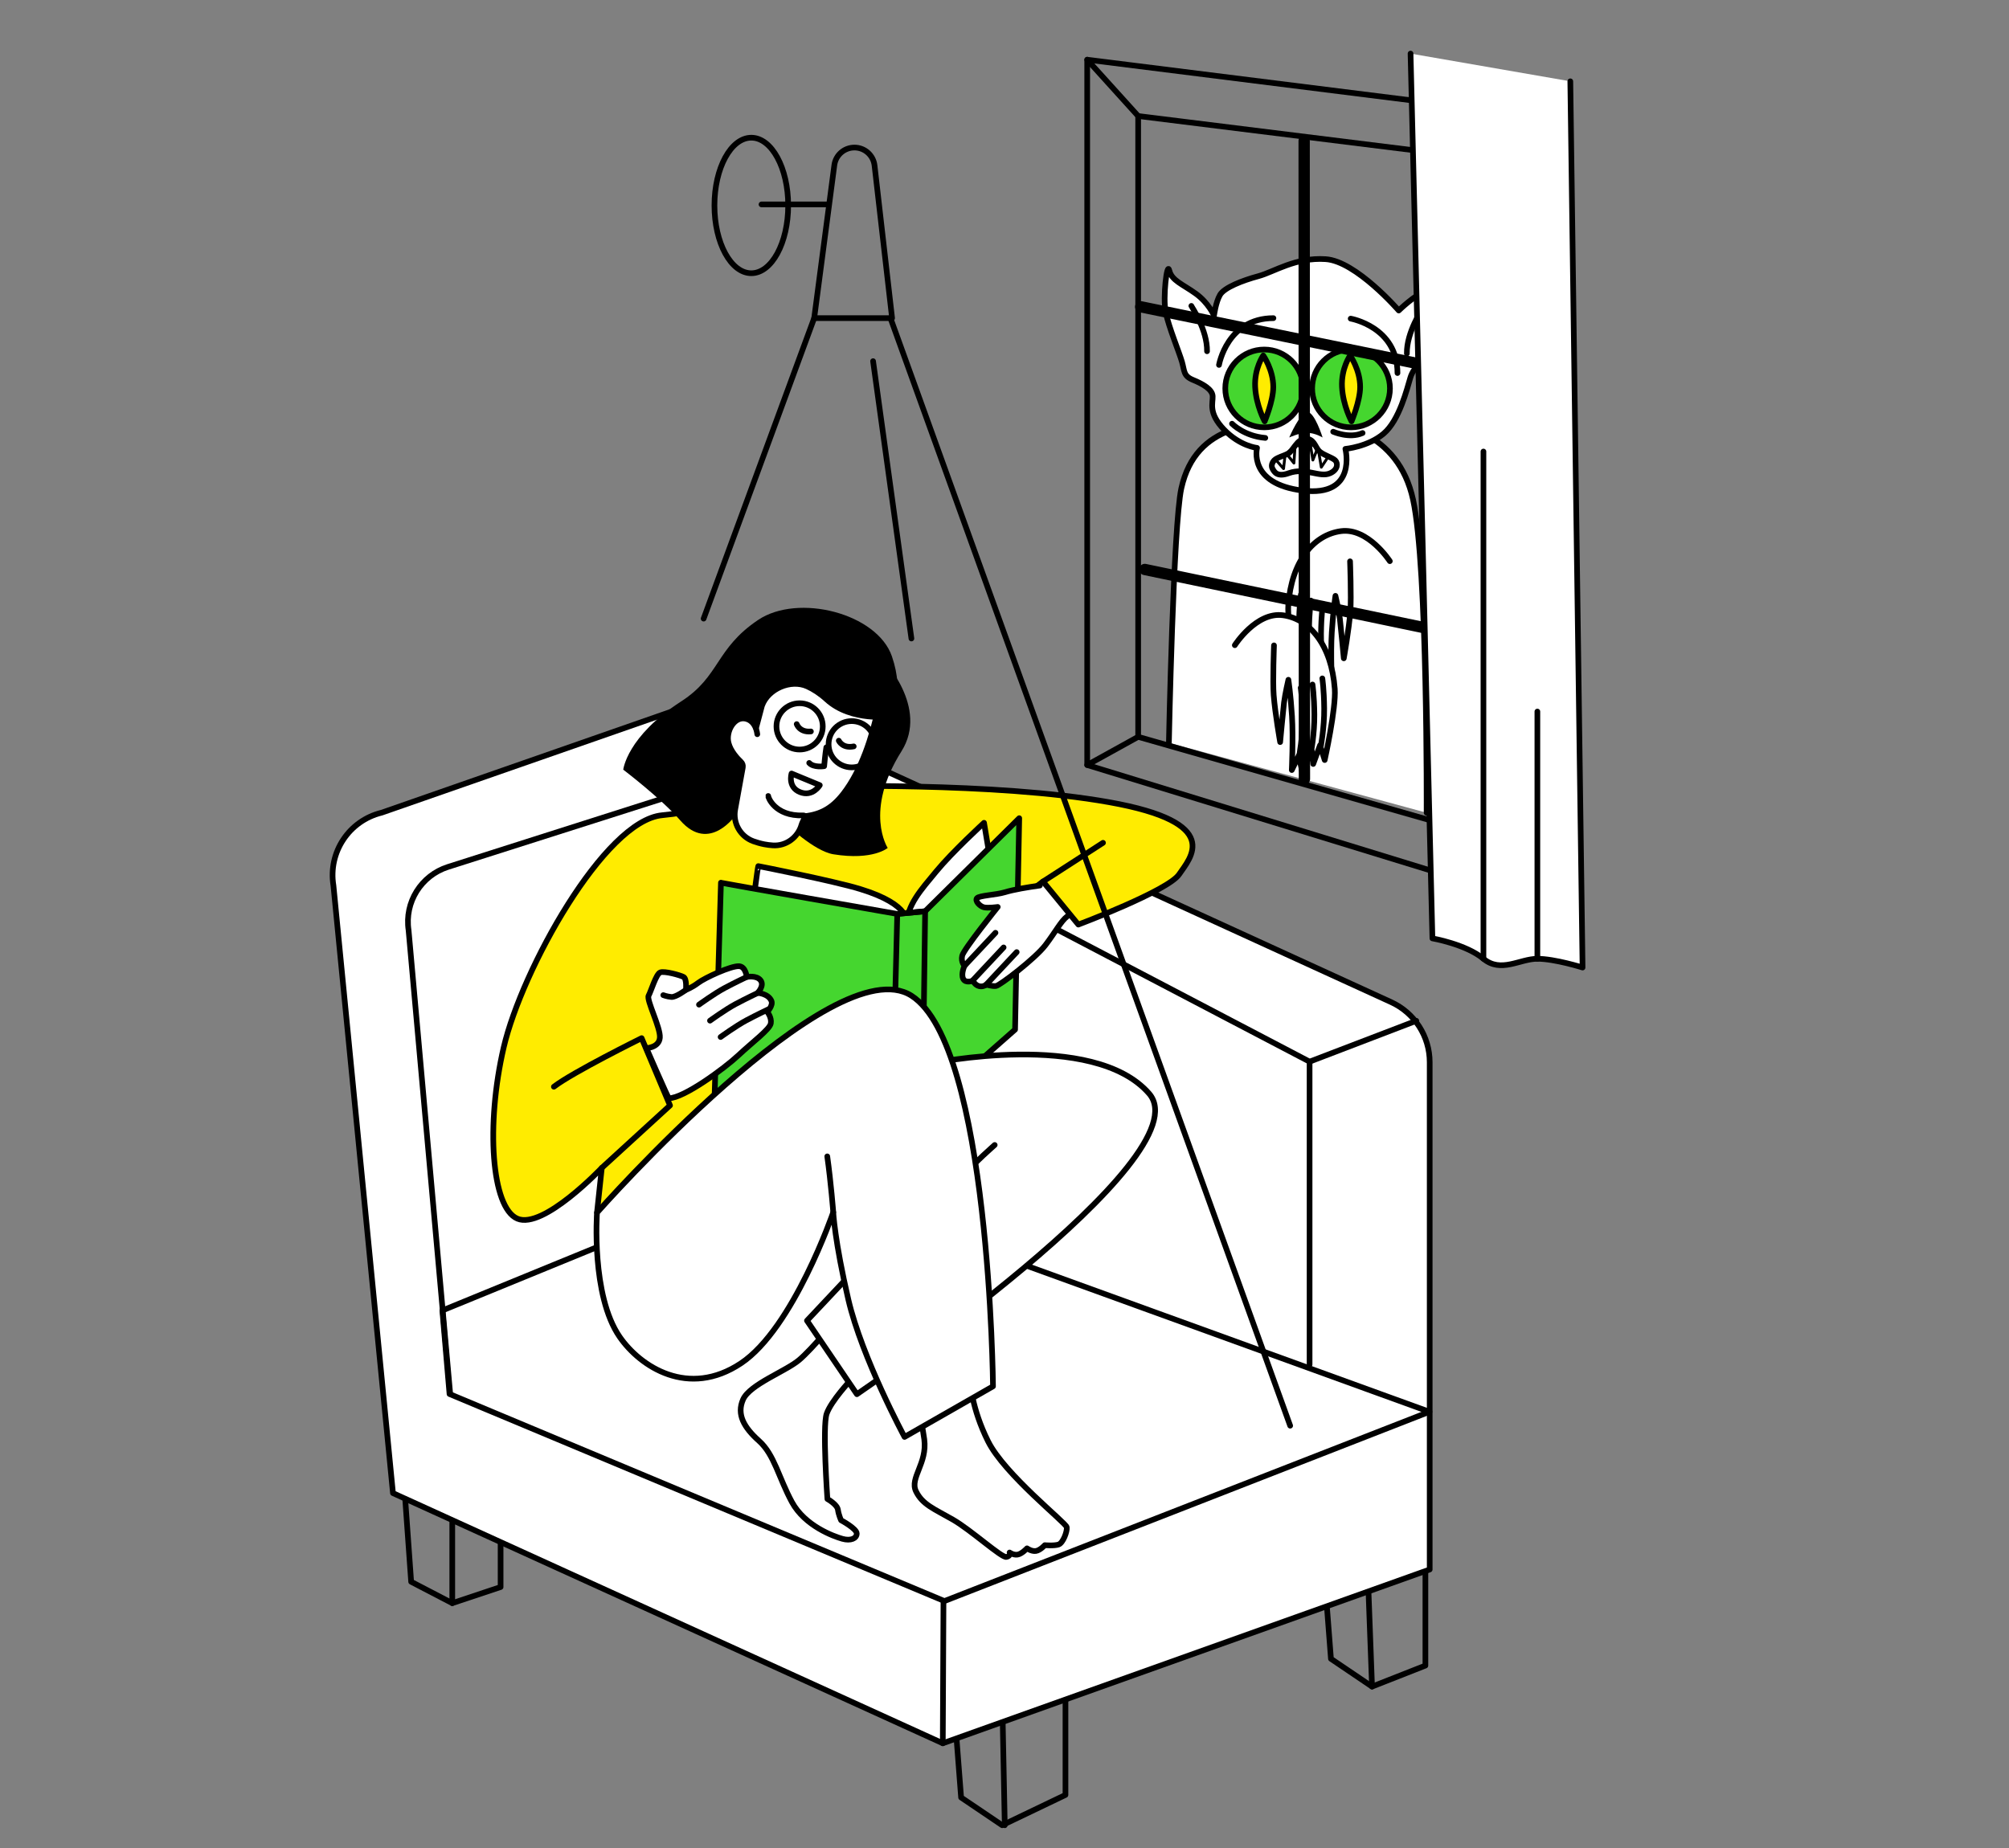 <?xml version="1.0" encoding="utf-8"?>
<!-- Generator: Adobe Illustrator 23.0.2, SVG Export Plug-In . SVG Version: 6.00 Build 0)  -->
<svg version="1.1" xmlns="http://www.w3.org/2000/svg" xmlns:xlink="http://www.w3.org/1999/xlink" x="0px" y="0px"
	 viewBox="0 0 709.97 653.29" style="enable-background:new 0 0 709.97 653.29;" xml:space="preserve">
<rect x="0" y="0" width="709.97" height="653.29" fill="#808080" stroke="none"/>
<style type="text/css">
	.st0{fill:#FFFFFF;stroke:#000000;stroke-width:2;stroke-linecap:round;stroke-linejoin:round;stroke-miterlimit:10;}
	.st1{fill:#45D62F;stroke:#000000;stroke-width:2;stroke-linecap:round;stroke-linejoin:round;}
	.st2{fill:none;stroke:#000000;stroke-width:2;stroke-linecap:round;stroke-linejoin:round;stroke-miterlimit:10;}
	.st3{fill:#FFEC00;stroke:#000000;stroke-width:2;stroke-linecap:round;stroke-linejoin:round;}
	.st4{fill:none;stroke:#000000;stroke-linecap:round;stroke-linejoin:round;stroke-miterlimit:10;}
	.st5{fill:none;stroke:#000000;stroke-width:4;stroke-linecap:round;stroke-linejoin:round;stroke-miterlimit:10;}
	.st6{fill:#FFFFFF;}
	.st7{fill:#FFFFFF;stroke:#000000;stroke-width:2;stroke-linecap:round;stroke-linejoin:round;}
	.st8{fill:none;stroke:#000000;stroke-width:2;stroke-linecap:round;stroke-linejoin:round;}
</style>
<g id="window">
	<g>
		<path class="st0" d="M413.08,262.51c0,0,1.56-77.01,4.39-89.88c5.19-23.57,27.16-23.17,41.15-23.97s35.55,3.99,40.75,27.96
			s4.79,110.65,4.79,110.65"/>
		<path class="st0" d="M429.03,111.54c0,0-1.89-4.48-6.48-7.78c-4.6-3.3-8.48-4.6-9.31-8.13s-2.36,9.55-1.3,14.73
			s4.83,14.26,5.77,17.56c0.94,3.3,0.47,4.95,3.89,6.36s6.84,3.3,6.95,5.77c0.12,2.47-1.65,5.89,4.01,11.78
			c5.66,5.89,11.67,6.48,11.67,6.48s-3.3,12.73,16.14,15.08c19.44,2.36,15.08-14.73,15.08-14.73s8.01-0.71,13.55-5.42
			c5.54-4.71,8.25-15.91,9.43-19.8c1.18-3.89,5.19-7.31,11.2-11.43c6.01-4.12,5.66-29.34,5.66-29.34s-7.31,8.96-11.2,10.13
			c-3.89,1.18-9.78,6.95-9.78,6.95s-15.08-17.44-25.81-18.15s-18.15,4.48-23.8,6.01s-12.02,4.01-13.55,6.6
			C429.62,106.83,429.03,111.54,429.03,111.54z"/>
		<circle class="st1" cx="446.76" cy="137.29" r="13.75"/>
		<circle class="st1" cx="477.45" cy="137.29" r="13.75"/>
		<g>
			<path class="st0" d="M491.16,198.34c0,0-7.69-11.91-17.3-10.61c-9.61,1.3-17.42,10.57-18.58,26.07
				c-0.51,6.87,3.61,25.24,3.61,25.24l1.68-5.22l2.45,6.62l0.52-4.58l3.48,7.09l1.2-5.45l2.5,5.09c0,0-0.55-11.39-0.07-19.09
				c0.48-7.7,1.29-12.9,1.29-12.9s1.2,5.1,1.56,8.06c0.36,2.96,1.39,14.02,1.39,14.02s1.81-10.06,2.32-16.68
				c0.37-4.8-0.11-17.6-0.11-17.6"/>
			<path class="st2" d="M468.09,237.75c0,0-1.32-6.8-1.25-13.67s0.67-10.64,0.67-10.64"/>
			<path class="st2" d="M463.85,236.58c0,0-1.32-6.8-1.25-13.67c0.07-6.87,0.67-10.64,0.67-10.64"/>
			<path class="st2" d="M460.32,234.41c0,0-1.32-6.8-1.25-13.67c0.07-6.87,0.67-10.64,0.67-10.64"/>
		</g>
		<path class="st3" d="M446.43,125.65c0,0-3.2,4.55-2.87,11.13c0.34,6.58,3.37,12.14,3.37,12.14s3.04-7.18,3.04-12.14
			C449.98,130.71,446.43,125.65,446.43,125.65z"/>
		<path class="st3" d="M477.13,125.65c0,0-3.2,4.55-2.87,11.13c0.34,6.58,3.37,12.14,3.37,12.14s3.04-7.18,3.04-12.14
			C480.67,130.71,477.13,125.65,477.13,125.65z"/>
		<path class="st2" d="M430.79,128.98c0,0,2.87-16.53,19.23-16.53"/>
		<path class="st2" d="M477.33,112.62c0,0,16.53,2.87,16.53,19.23"/>
		<path d="M455.61,154.63c0,0,3.83-9,6.41-9c2.59,0,5.38,9,5.38,9s-2.69-1.65-5.48-1.65C459.12,152.97,455.61,154.63,455.61,154.63z
			"/>
		<path class="st2" d="M450.65,162.4c-0.67,0.48-1.71,1.92-0.94,3.29c0.66,1.18,1.66,3.03,5.74,1.55c6-2.17,10.94,1.74,14.67,0
			c2.84-1.32,2.68-3.64,1.72-4.55c-1.14-1.09-4.65-1.97-5.9-3.52s-1.69-4.06-4.5-4.11c-3.1-0.05-4.5,4.52-6.36,5.35
			C453.23,161.24,451.78,161.6,450.65,162.4z"/>
		<polygon class="st4" points="450.76,162.4 453.6,165.64 454.15,160.73 		"/>
		<polygon class="st4" points="454.51,160.23 457.27,163.67 457.65,157.85 		"/>
		<polygon class="st4" points="458.42,156.39 460.92,160.94 462.5,155.31 		"/>
		<polygon class="st4" points="463.01,156.78 463.96,162.6 465.64,158.4 		"/>
		<polygon class="st4" points="466.07,160.01 466.94,165.13 469.54,161.19 		"/>
		<path class="st2" d="M435.39,149.76c0,0,4.19,4.38,11.76,5.02"/>
		<path class="st2" d="M471.14,152.59c0,0,5.74,2.55,10.39,0.46"/>
		<path class="st2" d="M421.02,108.12c0.12,0.35,5.66,8.48,5.54,16.03"/>
		<path class="st2" d="M502.72,108.92c-0.12,0.35-5.66,8.48-5.54,16.03"/>
		<g>
			<path class="st0" d="M436.38,228.04c0,0,7.57-11.88,17.03-10.58c9.45,1.3,17.14,10.54,18.29,26c0.51,6.85-3.56,25.17-3.56,25.17
				l-1.65-5.21l-2.41,6.6l-0.51-4.57l-3.42,7.08l-1.18-5.44l-2.46,5.08c0,0,0.54-11.36,0.07-19.04c-0.47-7.68-1.27-12.86-1.27-12.86
				s-1.18,5.08-1.54,8.04c-0.35,2.95-1.37,13.98-1.37,13.98s-1.78-10.03-2.29-16.63c-0.37-4.79,0.11-17.55,0.11-17.55"/>
			<path class="st2" d="M459.09,267.35c0,0,1.3-6.78,1.23-13.63s-0.66-10.61-0.66-10.61"/>
			<path class="st2" d="M463.26,266.18c0,0,1.3-6.78,1.23-13.63c-0.07-6.85-0.66-10.61-0.66-10.61"/>
			<path class="st2" d="M466.73,264.02c0,0,1.3-6.78,1.23-13.63c-0.07-6.85-0.66-10.61-0.66-10.61"/>
		</g>
	</g>
	<polygon class="st2" points="539.18,40.53 384.21,21.1 384.21,270.39 541.55,318.73 	"/>
	<polygon class="st2" points="402.22,41.01 402.22,260.43 521.64,294.56 522.59,55.96 	"/>
	<line class="st5" x1="460.88" y1="49.83" x2="460.98" y2="275.32"/>
	<line class="st5" x1="403.12" y1="108.43" x2="506.48" y2="129.63"/>
	<line class="st5" x1="404.57" y1="201.28" x2="506.48" y2="222.52"/>
	<path class="st0" d="M498.48,18.94l7.73,312.73c0,0,11.85,2.06,18.03,7.21s12.88,0,19.06,0s15.97,3.09,15.97,3.09l-4.33-313.23"/>
	<line class="st2" x1="524.24" y1="338.89" x2="524.24" y2="159.59"/>
	<line class="st2" x1="543.3" y1="338.89" x2="543.3" y2="251.49"/>
	<line class="st2" x1="384.21" y1="21.1" x2="402.22" y2="41.01"/>
	<line class="st2" x1="402.22" y1="260.43" x2="384.21" y2="270.39"/>
</g>
<g id="girl">
	<g>
		<polygon class="st2" points="142.95,526.39 145.3,559.07 159.83,566.63 176.91,560.94 176.91,539.55 		"/>
		<line class="st2" x1="159.83" y1="566.63" x2="159.83" y2="535.23"/>
		<polygon class="st2" points="337.29,604.89 339.65,635.32 354.17,645.13 376.53,634.42 376.53,599.16 		"/>
		<line class="st2" x1="355.08" y1="645.13" x2="354.08" y2="594.84"/>
		<polygon class="st2" points="467.99,555.88 470.35,586.3 484.87,596.12 503.73,588.7 503.73,550.14 		"/>
		<line class="st2" x1="484.87" y1="596.12" x2="483.01" y2="546.16"/>
		<path class="st0" d="M505.25,554.74l-172.07,61.42l-194.31-88.42l-21.04-214.77c-1.91-11.71,5.51-22.92,17.04-25.73l102.45-35.73
			c10.03-3.5,18.66-5.09,28.33-0.67L491.6,354.19c8.32,3.8,13.65,12.11,13.65,21.26V554.74z"/>
		<path class="st2" d="M500.52,360.8l-37.72,14.44L265.9,272.14l-107.58,34.27c-9.5,3.03-15.41,12.5-13.93,22.37l14.67,163.49"/>
		<line class="st2" x1="462.8" y1="375.24" x2="462.8" y2="482.29"/>
		<polygon class="st2" points="505.17,498.99 333.75,565.89 158.86,492.71 156.33,463.18 273.75,415.08 		"/>
		<line class="st2" x1="333.42" y1="565.83" x2="333.18" y2="616.16"/>
	</g>
	<path class="st3" d="M212.67,412.78c0,0-20.64,21.84-29.82,17.96c-9.18-3.87-11.22-33.22-4.83-60.6c6.39-27.38,35.56-80.1,55.99-82
		c20.43-1.9,37.58-10.55,47.08-10.33s70.02-1.53,110.83,5.72s28.67,19.7,24.79,25.5c-3.88,5.8-35.63,17.76-35.63,17.76l-12.49-15.22
		c0,0-32.9,25.06-38.62,27.33c-5.72,2.26-39.46,18.22-51.59,46.19c-3.16,7.29-9.43,24.94-38.73,38.64
		c-6.59,3.08-28.67,4.86-28.67,4.86L212.67,412.78z"/>
	<path class="st2" d="M212.67,412.78l24.11-22.06l-10.03-23.79c0,0-24.35,12.03-31.01,17.17"/>
	<path class="st0" d="M342.92,488.59c0,0,0.41,9.1,6.25,20.83s27.61,28.84,27.82,30.37c0.2,1.52-1.32,5.58-2.88,6.11
		s-4.88,0.24-4.88,0.24s-1.67,1.86-3.19,2.06s-3.1-0.94-3.1-0.94s-1.85,2.01-3.37,2.22c-1.52,0.2-2.78-0.75-2.78-0.75
		s0.56,1.22-1.14,1.57s-12.4-9.45-18.93-13.21c-6.54-3.75-10.75-5.29-13.02-10.01c-2.27-4.72,4.04-9.86,2.94-18.32
		c-1.1-8.47-4.15-17.6-4.15-17.6L342.92,488.59z"/>
	<path class="st0" d="M300.72,487.69c0,0-7.03,7.49-8.58,11.99s0.26,30.14,0.26,30.14s3.45,1.89,3.72,3.8
		c0.27,1.91,1.12,3.72,1.12,3.72s5.53,2.95,5.53,4.68s-2.12,2.71-5.09,1.87c-2.97-0.84-13.22-4.49-17.83-13
		c-4.61-8.51-6.21-16.76-11.58-21.57c-5.37-4.81-8.01-9.39-5.67-14.68c2.35-5.3,15.06-9.98,19.75-13.91
		c4.69-3.93,13.76-15.01,13.76-15.01L300.72,487.69z"/>
	<path class="st0" d="M350.48,307.15c-0.12-0.73-2.73-16.33-2.73-16.33s-11.1,10.15-16.87,17.15c-5.47,6.64-10.25,11.76-10.52,18.97
		C320.1,334.14,350.48,307.15,350.48,307.15z"/>
	<path class="st0" d="M320.37,326.94c0.24-0.7,1.83-7.11-16.28-12.68c-9.47-2.91-35.93-8.11-36.11-8.13
		c-0.18-0.02-2.03,14.61-2.03,14.61L320.37,326.94z"/>
	<g>
		<ellipse class="st6" cx="284.03" cy="260.82" rx="29.28" ry="29.5"/>
		<path d="M311.94,233c0,0,16.42,17,6.64,32.53c-13.37,21.22-4.87,34.17-4.87,34.17s-5.18,4.5-19.16,2.25
			c-6.91-1.11-16.97-10.91-16.97-10.91s0.09-3.04,5.53-3.44c5.84-0.43,10.01-2.31,14.15-7.66C309.89,263.65,311.94,233,311.94,233z"
			/>
		<path d="M270.22,249.76c1.95-5.43,9.4-8.64,14.65-6.25c2.06,0.94,4.29,2.35,6.59,4.45c9.18,8.4,23.62,6.17,23.62,6.17
			s4.75-8.67,0.12-22.14c-5.22-15.2-33.13-22.38-47.3-12.86c-15.13,10.17-13.42,19.91-27.16,28.77
			c-19.23,12.4-20.49,24.14-20.49,24.14s13.28,10.07,20.15,17.93c10.36,11.86,19.73-2.08,19.73-2.08L270.22,249.76z"/>
		<path class="st0" d="M267.62,259.51c0,0-0.36-4.77-4.26-5.52s-6.94,4.56-5.9,8.62c0.74,2.9,3.11,5.45,4.4,6.67
			c0.53,0.5,0.77,1.23,0.64,1.95l-2.7,14.88c-0.87,4.8,1.82,9.55,6.41,11.22c1.17,0.42,2.46,0.8,3.87,1.08
			c1.01,0.2,2.05,0.32,3.06,0.39c4.67,0.29,8.88-2.83,10.13-7.34l0,0c0.37-1.33,1.98-3.3,0.6-3.25c-10.14,0.35-12.5-6.59-12.38-6.87
			"/>
		<path class="st2" d="M292.02,264.16c-0.38,2.2-0.77,6.65-0.77,6.65s-3.7,0.59-5.28-1.15"/>
		<path class="st2" d="M281.55,255.94c0,0,1,2.98,5.02,2.59"/>
		<path class="st2" d="M296.42,261.79c0,0,1.32,2.85,5.28,2.02"/>
		<path class="st2" d="M279.73,273.4l9.98,4.12c0,0-2.51,4.25-7.01,2.45C278.27,278.18,279.73,273.4,279.73,273.4z"/>
		<circle class="st2" cx="282.58" cy="256.74" r="8.18"/>
		<circle class="st2" cx="301" cy="263.05" r="8.18"/>
	</g>
	<path class="st1" d="M254.78,311.98c0.52,0.23,62.31,11.05,62.31,11.05l9.85-0.95l33.25-32.89l-1.47,74.72L326,392.7l-73.46-5.52
		L254.78,311.98z"/>
	<polygon class="st2" points="326.94,322.09 326,392.7 315.36,392.49 317.09,323.03 	"/>
	<g>
		<path class="st7" d="M367.48,312.99c-4.25,0.59-9.25,1.42-12.36,2.37s-9.08,1.14-9.87,2.1c-0.79,0.96,0.97,2.82,2.4,3.21
			c1.43,0.39,4.95-0.11,4.95-0.11s-12.07,14.97-12.57,17.25c-0.51,2.29,0.84,3.53,0.84,3.53s-1.35,2.85-0.48,4.61
			c0.86,1.75,3.43,0.67,3.43,0.67s0.7,1.56,2.19,1.93c1.49,0.37,2.53-0.55,2.53-0.55s2.1,0.67,3.45,0.5
			c1.35-0.18,13.85-9.7,17.46-14.45s5.47-8.47,7.72-10.19"/>
		<line class="st8" x1="340.86" y1="341.36" x2="351.8" y2="329.69"/>
		<line class="st8" x1="343.73" y1="346.55" x2="354.67" y2="334.87"/>
		<line class="st8" x1="348.35" y1="348.19" x2="359.29" y2="336.52"/>
	</g>
	<g>
		<path class="st0" d="M242.42,349.85c0,0,0.34-3.9-0.85-4.54c-1.19-0.64-6.77-2.2-8.25-1.61c-1.48,0.58-3.26,6.68-4.11,8.21
			c-0.85,1.53,4.29,11.33,3.98,14.87c-0.31,3.54-4.77,3.67-4.77,3.67s7.7,17.72,7.96,17.72c5.25,0,19.5-10.44,24.56-15.17
			c5.06-4.74,11.1-9.18,11.46-11.29c0.36-2.11-1.25-4.06-1.25-4.06s2.15-2.29,1.46-3.9c-1.11-2.59-4.87-2.82-4.87-2.82
			s2.49-2.52,1.05-4.43c-1.44-1.91-4.9-1.19-4.9-1.19s-0.33-3.66-2.7-3.81c-2.85-0.18-12.14,4.12-14.44,5.88
			C244.45,349.13,242.42,349.85,242.42,349.85z"/>
		<path class="st2" d="M263.89,345.3c0,0-4.21,1.99-7.84,3.93c-3.63,1.94-9.03,5.86-9.03,5.86"/>
		<path class="st2" d="M267.78,350.96c0,0-4.21,1.99-7.84,3.93c-3.63,1.94-9.03,5.86-9.03,5.86"/>
		<path class="st2" d="M271.53,356.74c0,0-4.21,1.99-7.84,3.93c-3.63,1.94-9.03,5.86-9.03,5.86"/>
		<path class="st2" d="M242.42,349.85c0,0-3.56,2.67-5.15,2.53s-2.87-0.65-2.87-0.65"/>
	</g>
	<path class="st0" d="M328.76,375.92c0,0,57.65-12.08,77.33,10.61S302.82,492.78,302.82,492.78l-17.64-26l40.06-42.61L328.76,375.92
		z"/>
	<path class="st2" d="M343.32,412.62c0.06-0.68,8.2-7.93,8.2-7.93"/>
	<path class="st0" d="M210.98,428.6c0,0,83.35-94.47,111.14-76.66c27.79,17.8,28.8,138.06,28.8,138.06l-31.26,17.88
		c0,0-15.03-27.86-19.86-48.55s-5.34-30.86-5.34-30.86s-14.07,41.04-32.62,53.39c-18.55,12.35-35.53,1.26-42.85-9.34
		C208.84,457.82,210.98,428.6,210.98,428.6z"/>
	<path class="st2" d="M294.47,428.47c0,0-0.82-10.55-2.12-19.75"/>
	<line class="st2" x1="368.59" y1="311.58" x2="389.8" y2="297.89"/>
</g>
<g id="lamp">
	<path class="st2" d="M287.73,112.44h27.53l-6.2-53.95c-0.42-3.61-3.47-6.34-7.11-6.34l0,0c-3.59,0-6.63,2.66-7.1,6.22
		L287.73,112.44z"/>
	<line class="st2" x1="292.94" y1="72.25" x2="269.11" y2="72.25"/>
	<ellipse class="st2" cx="265.51" cy="72.62" rx="13.03" ry="23.95"/>
	<line class="st2" x1="314.86" y1="112.91" x2="455.94" y2="503.91"/>
	<line class="st2" x1="287.73" y1="112.44" x2="248.66" y2="218.65"/>
	<line class="st2" x1="308.54" y1="127.65" x2="322.09" y2="225.68"/>
</g>
</svg>
